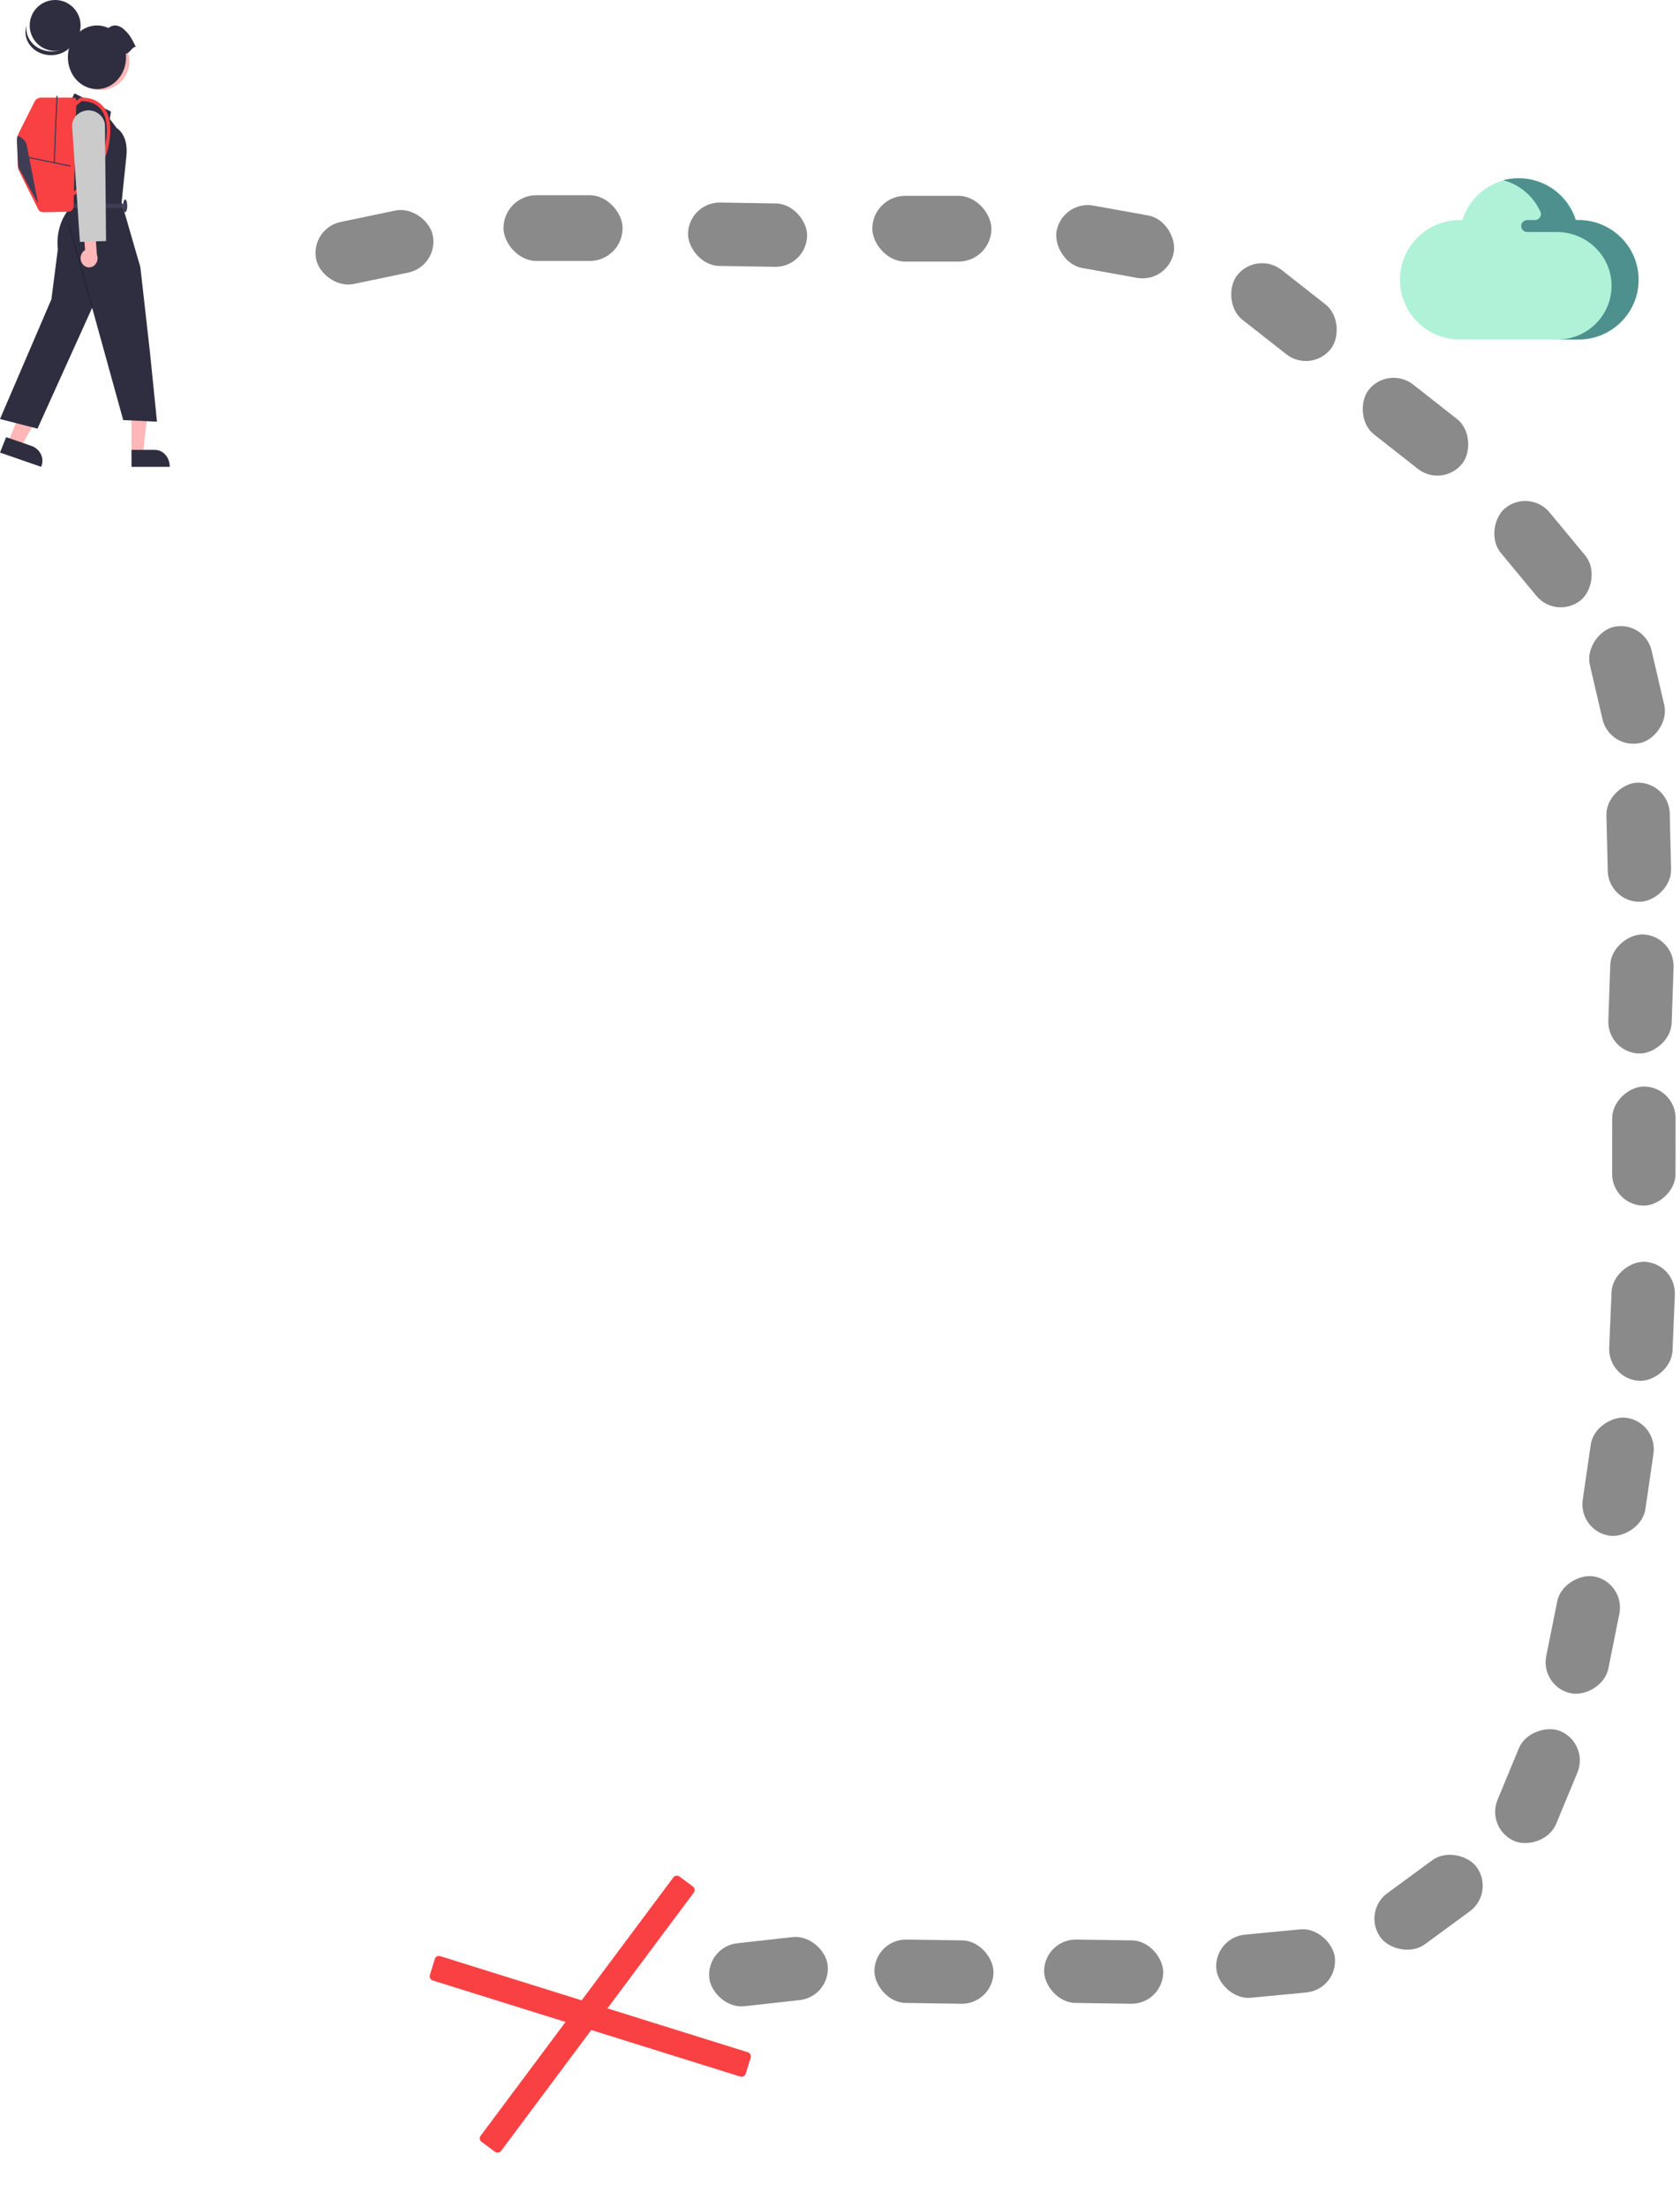 <svg width="396" height="520" viewBox="0 0 396 520" fill="none" xmlns="http://www.w3.org/2000/svg">
<rect x="112.69" y="504.055" width="78" height="6" rx="1" transform="rotate(-53.271 112.69 504.055)" fill="#F94144"/>
<rect x="102.804" y="460.618" width="78" height="6" rx="1" transform="rotate(17.347 102.804 460.618)" fill="#F94144"/>
<path d="M386.24 65.926C386.24 73.699 379.945 80 372.18 80H344.06C336.295 80 330 73.699 330 65.926C330 58.153 336.295 51.852 344.06 51.852H344.704C346.496 46.142 351.825 42 358.12 42C364.416 42 369.744 46.142 371.536 51.852H372.18C379.945 51.852 386.24 58.153 386.24 65.926Z" fill="#AFF2D8"/>
<path d="M372.074 80H370.303H367.116C374.189 80 379.918 74.277 379.865 67.237C379.813 60.253 373.986 54.667 366.956 54.667H363.171H359.984C359.134 54.667 358.459 53.923 358.582 53.055C358.681 52.354 359.32 51.852 360.033 51.852H361.797C362.819 51.852 363.515 50.805 363.095 49.879C361.454 46.262 358.241 43.502 354.32 42.457C355.466 42.16 356.668 42 357.907 42C364.251 42 369.62 46.142 371.425 51.852H372.074C379.898 51.852 386.24 58.153 386.24 65.926C386.24 73.699 379.898 80 372.074 80Z" fill="#4D908E"/>
<path d="M2 103.946L5.094 105L11 94.556L6.434 93L2 103.946Z" fill="#FFB7B7"/>
<path d="M1.449 103L7.374 105.054L7.375 105.054C8.376 105.401 9.189 106.105 9.634 107.011C10.079 107.917 10.12 108.951 9.748 109.886L9.702 110L0 106.637L1.449 103Z" fill="#2F2E41"/>
<path d="M31 107L33.711 107L35 95L31 95L31 107Z" fill="#FFB7B7"/>
<path d="M31 106L36.497 106C37.426 106 38.317 106.408 38.974 107.135C39.631 107.861 40 108.846 40 109.874V110L31 110L31 106Z" fill="#2F2E41"/>
<path d="M16.543 24.016L17.553 22L26.14 26.284L25.887 28.048L27.529 30.19C27.529 30.19 30.307 31.702 29.802 36.742L29.297 41.529L28.666 47.703L33.085 62.949L35.358 83.109L37 99.362L29.044 98.984L21.72 72.525L8.84 101L0 98.732L12.123 70.509L13.638 58.665C13.638 58.665 12.628 52.365 17.427 48.081L16.669 45.813V43.019L14.143 29.686L16.543 24.016Z" fill="#2F2E41"/>
<path opacity="0.2" d="M16.367 52.8L16.079 52.881L21.681 72.744L21.97 72.663L16.367 52.8Z" fill="black"/>
<path d="M17 49H29V48H17V49Z" fill="#3F3D56"/>
<path d="M29.5 50C29.776 50 30 49.328 30 48.5C30 47.672 29.776 47 29.5 47C29.224 47 29 47.672 29 48.5C29 49.328 29.224 50 29.5 50Z" fill="#3F3D56"/>
<path d="M29.666 17.689C31.464 14.4 30.255 10.275 26.966 8.477C23.676 6.679 19.552 7.888 17.754 11.177C15.956 14.467 17.165 18.591 20.454 20.389C23.744 22.188 27.868 20.979 29.666 17.689Z" fill="#FFB7B7"/>
<path d="M13 12C16.314 12 19 9.314 19 6C19 2.686 16.314 0 13 0C9.686 0 7 2.686 7 6C7 9.314 9.686 12 13 12Z" fill="#2F2E41"/>
<path d="M6.25 6C6.013 6.722 5.943 7.48 6.046 8.227C6.149 8.974 6.422 9.694 6.848 10.341C7.274 10.987 7.844 11.547 8.521 11.985C9.199 12.423 9.969 12.729 10.784 12.883C11.599 13.038 12.441 13.039 13.256 12.885C14.071 12.731 14.842 12.426 15.52 11.989C16.198 11.552 16.768 10.992 17.195 10.346C17.622 9.7 17.896 8.98 18 8.233C17.569 9.543 16.608 10.659 15.309 11.358C14.01 12.058 12.467 12.29 10.988 12.008C9.508 11.727 8.2 10.953 7.322 9.84C6.445 8.727 6.062 7.356 6.25 6Z" fill="#2F2E41"/>
<path d="M29.667 12.654C29.837 14.294 29.509 15.949 28.732 17.363C27.954 18.778 26.773 19.872 25.369 20.478C23.966 21.083 22.419 21.165 20.969 20.71C19.519 20.256 18.246 19.292 17.348 17.966C16.45 16.64 15.976 15.027 16.001 13.377C16.026 11.727 16.547 10.132 17.484 8.839C18.422 7.547 19.723 6.628 21.186 6.226C22.648 5.824 24.192 5.961 25.576 6.616C26.721 5.606 28.141 5.919 29.295 6.985C30.6 8.191 30.988 9.019 32 11.001C31.005 11.154 30.663 12.501 29.667 12.654Z" fill="#2F2E41"/>
<path d="M4.003 33.436C4.083 35.459 4.241 39.441 4.241 39.645C4.241 39.859 7.384 46.11 8.741 48.801V48.802C8.838 48.992 8.925 49.163 9.001 49.315C9.106 49.524 9.271 49.699 9.477 49.821C9.683 49.942 9.92 50.004 10.162 50L16.095 49.897C16.421 49.892 16.733 49.766 16.964 49.545C17.196 49.325 17.33 49.026 17.338 48.713L18 23.636C18.002 23.553 17.987 23.471 17.956 23.394C17.924 23.317 17.877 23.247 17.817 23.187C17.757 23.128 17.685 23.081 17.606 23.049C17.526 23.017 17.441 23 17.355 23H9.703C9.38 23 9.063 23.088 8.789 23.253C8.515 23.418 8.296 23.654 8.155 23.933L4.482 31.232C4.138 31.918 3.973 32.675 4.003 33.436V33.436Z" fill="#F94144"/>
<path d="M17.466 46C18.941 45.108 20.266 43.99 21.393 42.687C24.013 39.747 25.606 36.038 25.933 32.118C26.225 28.763 25.558 26.27 23.951 24.707C21.908 22.72 19.126 23.009 19.009 23.022L18.884 23.036L17 24.627L17.533 25.256L19.219 23.832C19.735 23.807 21.842 23.801 23.381 25.303C24.798 26.686 25.38 28.955 25.111 32.047C24.799 35.779 23.286 39.311 20.798 42.115C19.724 43.355 18.466 44.422 17.067 45.278L17.466 46Z" fill="#F94144"/>
<path d="M6.764 36.968L6.709 37.234L16.611 39.268L16.666 39.002L6.764 36.968Z" fill="#3F3D56"/>
<path d="M13.291 22.581L12.648 38.337L12.919 38.349L13.562 22.592L13.291 22.581Z" fill="#3F3D56"/>
<path d="M4.004 33.115C4.088 35.075 4.254 38.933 4.254 39.13C4.254 39.338 7.568 45.394 9 48L6.331 34.325C6.228 33.799 5.968 33.306 5.579 32.898C5.189 32.489 4.683 32.179 4.113 32C4.024 32.366 3.987 32.741 4.004 33.115Z" fill="#3F3D56"/>
<path d="M19.417 62.149C19.239 61.899 19.113 61.611 19.049 61.303C18.985 60.995 18.984 60.675 19.045 60.367C19.107 60.058 19.23 59.768 19.406 59.517C19.582 59.266 19.806 59.06 20.063 58.913L19.654 53.998L22.341 53L22.829 59.949C23.027 60.435 23.054 60.983 22.905 61.489C22.757 61.996 22.442 62.425 22.022 62.696C21.601 62.967 21.104 63.061 20.624 62.961C20.144 62.86 19.714 62.571 19.417 62.149Z" fill="#FFB7B7"/>
<path d="M17.012 29.918C16.944 29.106 17.174 28.297 17.665 27.618C18.157 26.939 18.882 26.429 19.727 26.168C20.472 25.943 21.276 25.944 22.02 26.17C22.817 26.417 23.508 26.887 23.995 27.513C24.483 28.139 24.744 28.889 24.739 29.657L25 56.796L18.834 57L17.012 29.918Z" fill="#CBCBCB"/>
<rect x="73" y="53.821" width="28.072" height="14.936" rx="7.468" transform="rotate(-11.79 73 53.821)" fill="black" fill-opacity="0.46"/>
<rect x="118.683" y="46" width="28.072" height="15.488" rx="7.744" fill="black" fill-opacity="0.46"/>
<rect x="162.304" y="47.601" width="28.072" height="14.936" rx="7.468" transform="rotate(0.952 162.304 47.601)" fill="black" fill-opacity="0.46"/>
<rect x="205.616" y="46.149" width="28.072" height="15.488" rx="7.744" fill="black" fill-opacity="0.46"/>
<rect x="250.373" y="47.117" width="28.072" height="14.936" rx="7.468" transform="rotate(10.213 250.373 47.117)" fill="black" fill-opacity="0.46"/>
<rect x="327.224" y="86" width="28.072" height="14.936" rx="7.468" transform="rotate(38.138 327.224 86)" fill="black" fill-opacity="0.46"/>
<rect x="296.224" y="59" width="28.072" height="14.936" rx="7.468" transform="rotate(38.138 296.224 59)" fill="black" fill-opacity="0.46"/>
<rect x="360.5" y="115" width="28.072" height="14.936" rx="7.468" transform="rotate(50.354 360.5 115)" fill="black" fill-opacity="0.46"/>
<rect x="387.612" y="146.022" width="28.072" height="14.936" rx="7.468" transform="rotate(76.902 387.612 146.022)" fill="black" fill-opacity="0.46"/>
<rect x="393.411" y="184.241" width="28.072" height="14.936" rx="7.468" transform="rotate(88.644 393.411 184.241)" fill="black" fill-opacity="0.46"/>
<rect x="394.746" y="220.439" width="28.072" height="14.936" rx="7.468" transform="rotate(91.978 394.746 220.439)" fill="black" fill-opacity="0.46"/>
<rect x="394.965" y="256.016" width="28.072" height="14.936" rx="7.468" transform="rotate(90.06 394.965 256.016)" fill="black" fill-opacity="0.46"/>
<rect x="395.102" y="297.627" width="28.072" height="14.936" rx="7.468" transform="rotate(92.406 395.102 297.627)" fill="black" fill-opacity="0.46"/>
<rect x="390.817" y="335.148" width="28.072" height="14.936" rx="7.468" transform="rotate(98.269 390.817 335.148)" fill="black" fill-opacity="0.46"/>
<rect x="374.678" y="410.752" width="28.072" height="14.936" rx="7.468" transform="rotate(112.492 374.678 410.752)" fill="black" fill-opacity="0.46"/>
<rect x="383.178" y="372.945" width="28.072" height="14.936" rx="7.468" transform="rotate(101.373 383.178 372.945)" fill="black" fill-opacity="0.46"/>
<rect x="352.471" y="445.945" width="28.072" height="14.936" rx="7.468" transform="rotate(143.757 352.471 445.945)" fill="black" fill-opacity="0.46"/>
<rect x="315.364" y="468.767" width="28.072" height="14.936" rx="7.468" transform="rotate(174.549 315.364 468.767)" fill="black" fill-opacity="0.46"/>
<rect x="274.069" y="472.251" width="28.072" height="14.936" rx="7.468" transform="rotate(-179.147 274.069 472.251)" fill="black" fill-opacity="0.46"/>
<rect x="234.069" y="472.251" width="28.072" height="14.936" rx="7.468" transform="rotate(-179.147 234.069 472.251)" fill="black" fill-opacity="0.46"/>
<rect x="195.92" y="470.45" width="28.072" height="14.936" rx="7.468" transform="rotate(173.671 195.92 470.45)" fill="black" fill-opacity="0.46"/>
</svg>
